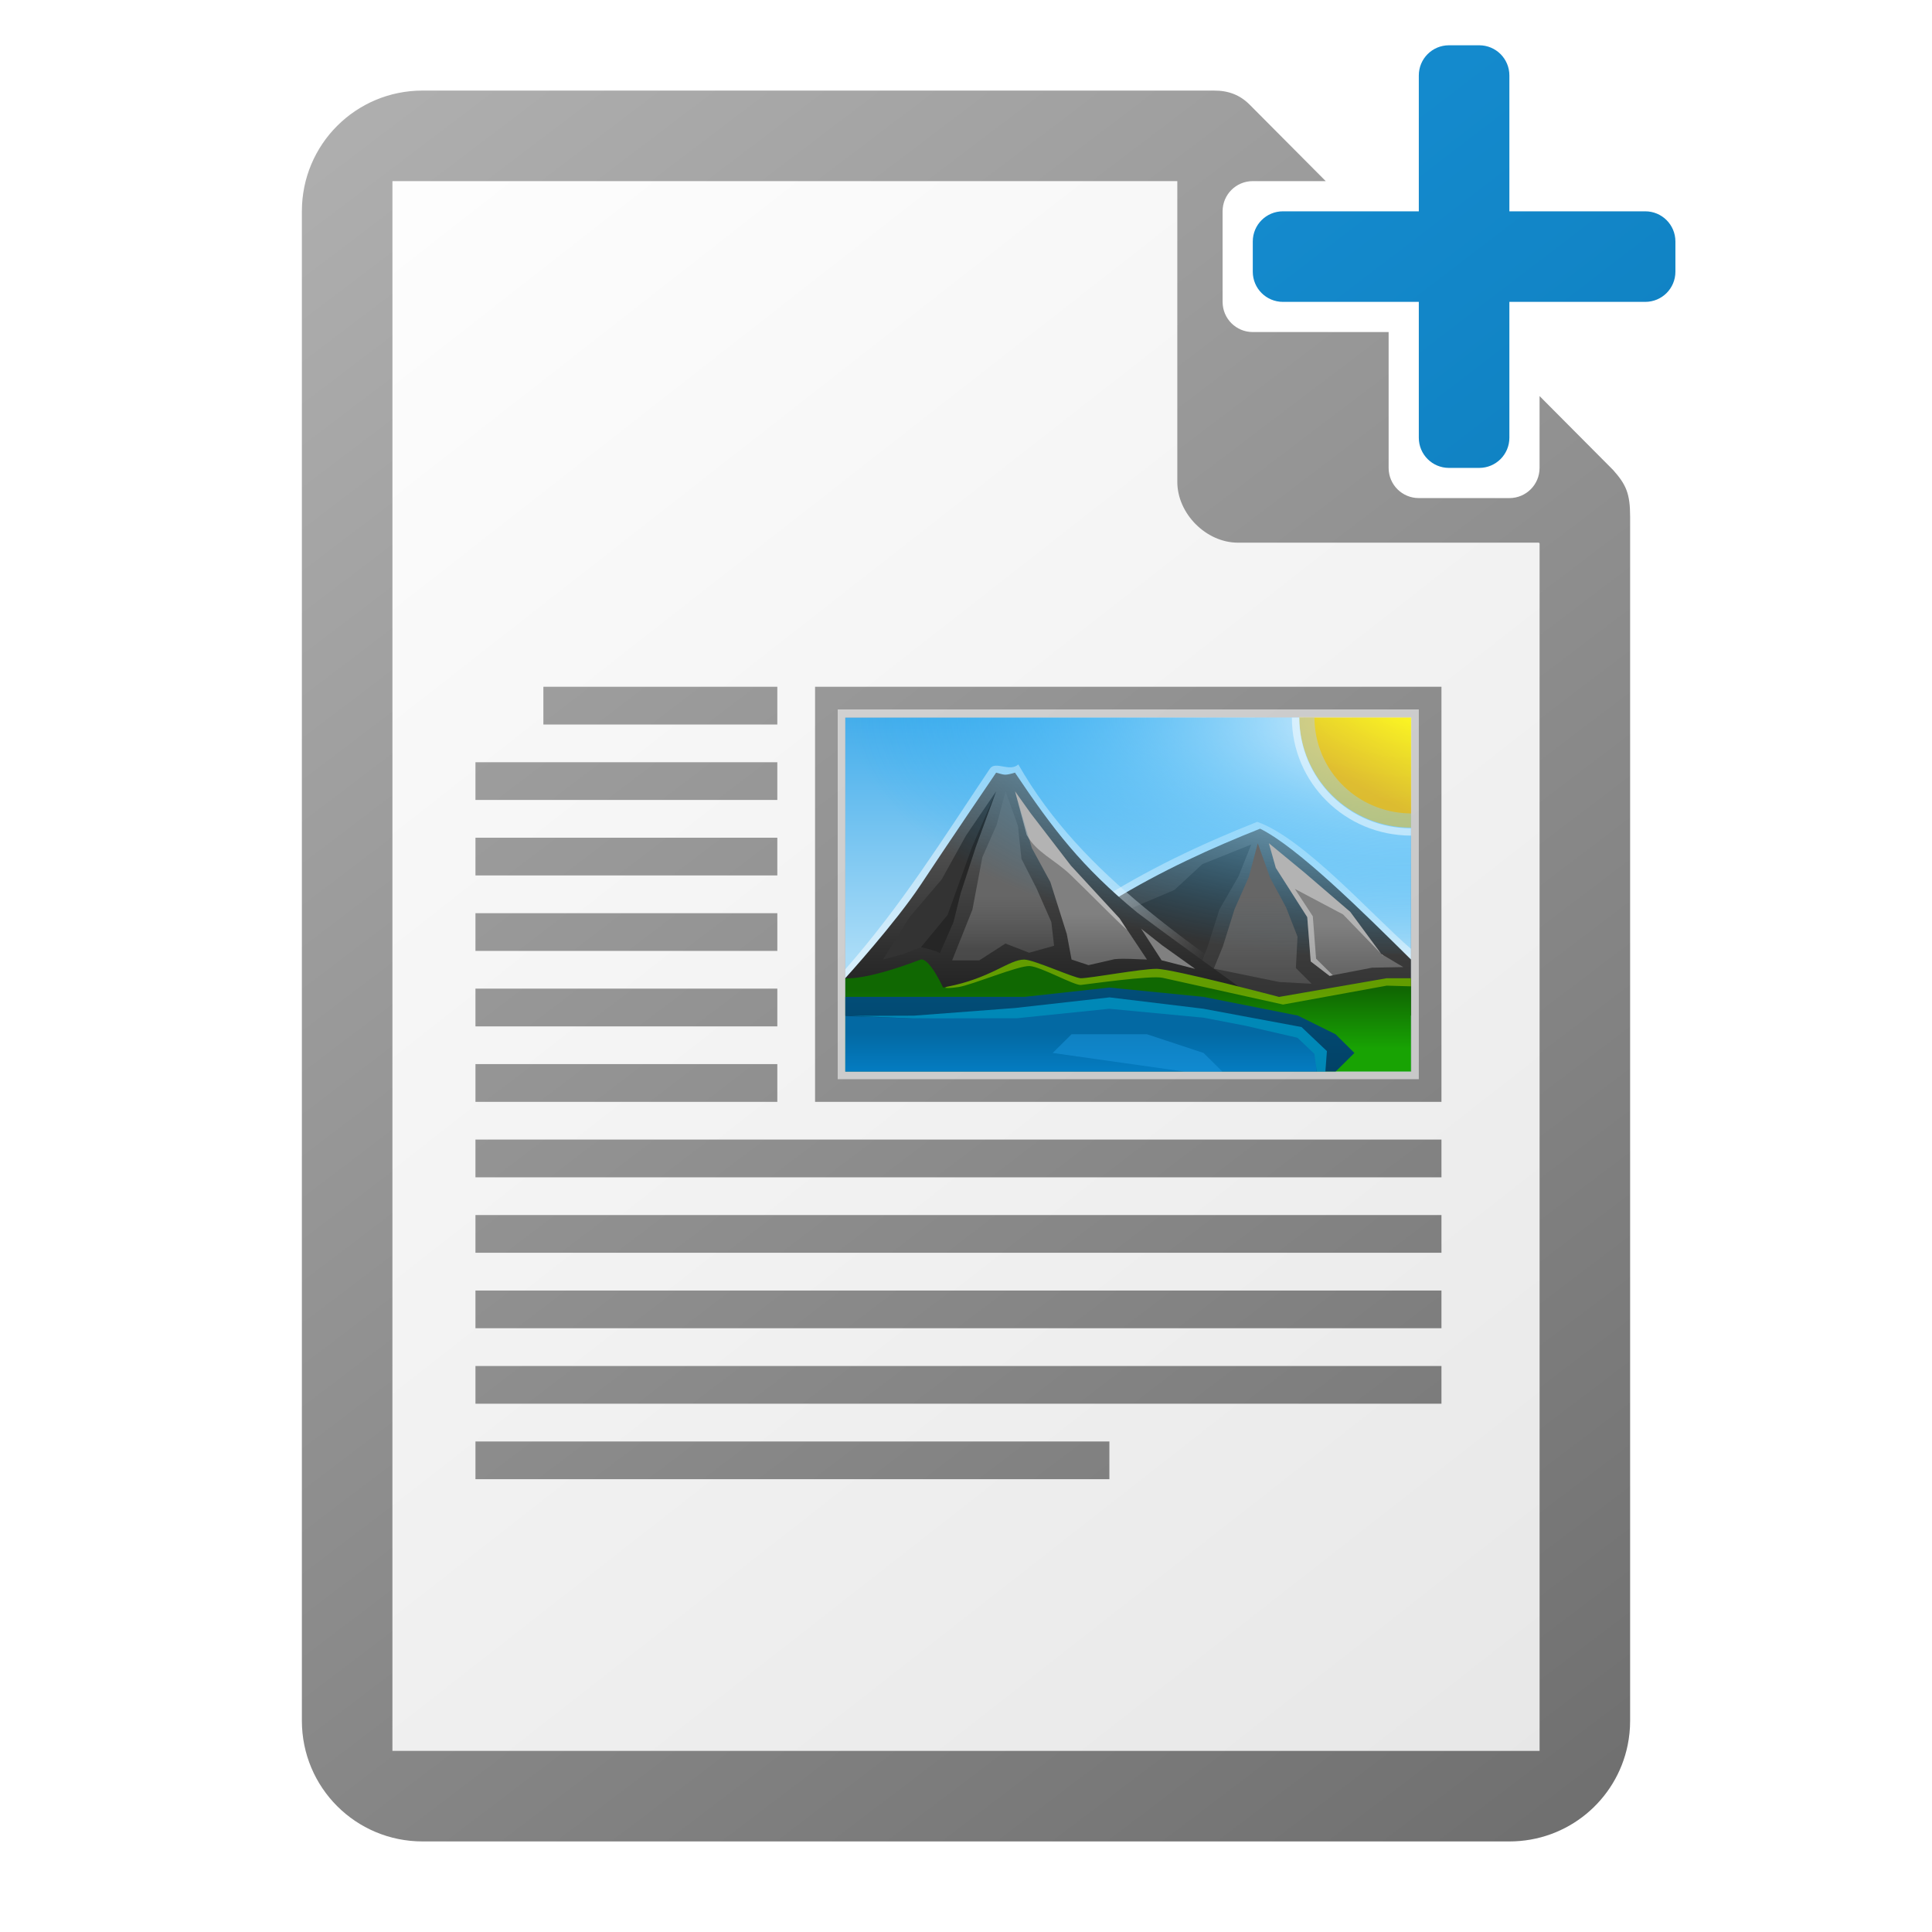<svg height="256" width="256" xmlns="http://www.w3.org/2000/svg" xmlns:xlink="http://www.w3.org/1999/xlink"><linearGradient id="a" gradientUnits="userSpaceOnUse" x1="217" x2="37" y1="246" y2="11"><stop offset="0" stop-color="#0369a3"/><stop offset="1" stop-color="#1c99e0"/></linearGradient><linearGradient id="b" gradientTransform="matrix(0 1.675 -2.735 0 3195.128 -644.074)" gradientUnits="userSpaceOnUse" x1="445.695" x2="441.388" y1="1103.578" y2="1099.82"><stop offset="0" stop-color="#e9b913"/><stop offset="1" stop-color="#ff0"/></linearGradient><linearGradient id="c" gradientTransform="matrix(.986 0 0 .977 -196.727 1657.679)" gradientUnits="userSpaceOnUse" x1="337.375" x2="337.375" y1="-1556.638" y2="-1550.512"><stop offset="0" stop-color="#0369a3"/><stop offset="1" stop-color="#047fc6"/></linearGradient><linearGradient id="d" gradientTransform="matrix(.986 0 0 .977 -706.242 127.336)" gradientUnits="userSpaceOnUse" x1="866.117" x2="866.117" xlink:href="#e" y1="-5.058" y2="1.412"/><linearGradient id="e"><stop offset="0" stop-color="#808080"/><stop offset="1" stop-color="#666"/></linearGradient><linearGradient id="f" gradientTransform="matrix(.986 0 0 .977 -706.242 127.336)" gradientUnits="userSpaceOnUse" x1="866.117" x2="866.117" xlink:href="#e" y1="-6.308" y2="-.088"/><linearGradient id="g" gradientTransform="matrix(.986 0 0 .977 -706.242 127.336)" gradientUnits="userSpaceOnUse" x1="853.942" x2="853.942" xlink:href="#h" y1="-8.721" y2="2.989"/><linearGradient id="h"><stop offset="0" stop-color="#666"/><stop offset="1" stop-color="#666" stop-opacity=".5"/></linearGradient><radialGradient id="i" cx="-1535.304" cy="-842.908" gradientTransform="matrix(0 3.241 7.481 0 6492.994 5070.691)" gradientUnits="userSpaceOnUse" r="10"><stop offset="0" stop-color="#fff"/><stop offset="1" stop-color="#00a8ff" stop-opacity="0"/></radialGradient><linearGradient id="j" gradientTransform="matrix(.986 0 0 .977 -706.242 127.336)" gradientUnits="userSpaceOnUse" x1="853.942" x2="853.942" xlink:href="#h" y1="-8.721" y2="-1.764"/><linearGradient id="k" gradientTransform="matrix(8.745 0 0 7.924 -2905.121 -9189.738)" gradientUnits="userSpaceOnUse" x1="345" x2="345" y1="1173" y2="1178"><stop offset="0" stop-color="#0369a3"/><stop offset="1" stop-color="#023f62"/></linearGradient><linearGradient id="l" gradientTransform="matrix(.986 0 0 .977 -196.727 1657.679)" gradientUnits="userSpaceOnUse" x1="356.544" x2="356.544" y1="-1554.465" y2="-1562.367"><stop offset="0" stop-color="#18a303"/><stop offset="1" stop-color="#106802"/></linearGradient><linearGradient id="m" gradientTransform="matrix(8.745 0 0 7.924 -2905.121 -9199.611)" gradientUnits="userSpaceOnUse" x1="345" x2="345" y1="1173.911" y2="1178"><stop offset="0" stop-color="#666"/><stop offset="1" stop-color="#1a1a1a"/></linearGradient><linearGradient id="n" gradientTransform="matrix(.986 0 0 .977 -196.727 1657.679)" gradientUnits="userSpaceOnUse" x1="346.696" x2="361.368" y1="-1576.519" y2="-1566.796"><stop offset="0" stop-color="#fff"/><stop offset="1" stop-color="#fff" stop-opacity="0"/></linearGradient><linearGradient id="o" gradientTransform="matrix(-8.745 0 0 7.924 3204.084 -9202.054)" gradientUnits="userSpaceOnUse" x1="345" x2="345" y1="1173" y2="1178"><stop offset="0" stop-color="#666"/><stop offset="1" stop-color="#333"/></linearGradient><linearGradient id="p" gradientTransform="matrix(9.684 0 0 7.82 -2039.098 4643.279)" gradientUnits="userSpaceOnUse" x1="230" x2="230" y1="-581.638" y2="-577.573"><stop offset="0" stop-color="#44adeb"/><stop offset="1" stop-color="#aadcf7"/></linearGradient><linearGradient id="q" gradientUnits="userSpaceOnUse" x1="216" x2="40" y1="244" y2="12"><stop offset="0" stop-color="#6e6e6e"/><stop offset="1" stop-color="#b0b0b0"/></linearGradient><linearGradient id="r" gradientUnits="userSpaceOnUse" x1="217" x2="37" y1="241" y2="11"><stop offset="0" stop-color="#e6e6e6"/><stop offset="1" stop-color="#fff"/></linearGradient><path d="m52 24v208h152v-160l-6-6h-10c-2.216 0-4-1.784-4-4v-10l-8-8h-10c-2.216 0-4-1.784-4-4v-10l-6-6z" fill="url(#r)"/><path d="m56 12c-8.864 0-16 7.136-16 16v200c0 8.864 7.136 16 16 16h144c7.756 0 14.189-5.464 15.676-12.768.212-1.043.324-2.124.324-3.232v-159.531c0-3.098-.549-4.273-2.25-6.188l-9.75-9.801v9.52c0 2.216-1.784 4-4 4h-12c-2.216 0-4-1.784-4-4v-18h-18c-2.216 0-4-1.784-4-4v-12c0-2.216 1.784-4 4-4h9.666l-10.104-10.156c-.638-.633-1.332-1.095-2.109-1.398-.389-.152-.797-.264-1.23-.338s-.893-.109-1.379-.107zm-4 12h104v39.844c.001 4.227 3.826 8.062 8.031 8.062h39.875l.094.094v160h-152zm20 67v5h31v-5zm36 0v55h83v-55zm-45 10v5h40v-5zm0 10v5h40v-5zm0 10v5h40v-5zm0 10v5h40v-5zm0 10v5h40v-5zm0 10v5h128v-5zm0 10v5h128v-5zm0 10v5h128v-5zm0 10v5h128v-5zm0 10v5h84v-5z" fill="url(#q)"/><path d="m112 95.08h74.963v46.918h-74.963z" fill="url(#p)"/><path d="m166.589 108.899c-14.859 5.873-29.373 13.899-39.237 26.636 20.198 0 39.409-.966 59.608-.966v-8.839c-4.999-4.297-14.205-14.695-20.374-16.832z" fill="#fff" opacity=".5"/><path d="m166.973 109.808c4.997 2.476 13.681 11.099 19.986 17.333v7.429h-57.469c9.997-12.381 24.988-19.81 37.481-24.762z" fill="url(#o)"/><path d="m148.623 124.201.437-3.496 6.562-2.782 3.689-3.416 6.49-2.608-1.694 4.225-2.531 4.391-1.505 4.773-1.042 2.75-10.408-3.836z" fill="#333"/><path d="m131.173 101.842c-6.362 9.499-11.698 18.098-19.172 26.6l.069 6.876c16.551 0 43.886.215 60.438.215-13.865-9.975-28.974-19.139-37.574-34.24-1.184 1.044-2.998-.508-3.76.547z" fill="url(#n)" opacity=".5"/><path d="m150.731 120.951c-7.479-6.15-11.244-11.143-16.241-18.572-1.46.437-1.405.271-2.497 0 0 0-6.686 9.843-9.995 14.857-3.31 5.014-9.997 12.38-9.997 12.38v4.952h57.469s-13.73-9.827-18.738-13.619z" fill="url(#m)"/><path d="m186.963 129.618h-3.221l-14.27 2.476s-14.101-3.714-16.223-3.714c-2.084 0-8.765 1.237-10.014 1.237-.876 0-6.247-2.476-7.516-2.476-2.095 0-4.51 2.629-10.756 3.714 0 0-1.795-3.947-2.966-3.714-7.496 2.864-9.997 2.476-9.997 2.476v12.38h74.96v-12.38z" fill="url(#l)"/><path d="m112 132.094v9.904h64.968l2.499-2.476-2.498-2.477-4.997-2.477-12.493-2.476-12.493-1.239-11.244 1.238h-14.992-8.745z" fill="url(#k)"/><path d="m116.999 127.142 3.561-5.663 4.219-4.95 3.222-5.816 3.991-5.858-2.708 7.397-1.983 6.094-.96 3.844-1.791 4.096c-.72-.521-1.631-.541-2.453-.804l-2.346.911-2.754.749z" fill="#333"/><path d="m126.164 127.251 2.688-6.725 1.312-6.94 1.894-4.284 1.184-4.447 1.641 4.574.466 4.369 1.986 3.893 1.97 4.472.368 3.157-3.307.922-3.143-1.215-3.474 2.233h-3.584z" fill="url(#j)"/><path d="m158.371 128.384-4.377-3.126-2.795-2.209 2.716 4.191 4.458 1.144z" fill="#808080"/><path d="m186.963 126.359v-31.279l-74.963-.08v31.359z" fill="url(#i)"/><path d="m186.963 109.662a14.795 14.662 0 0 1 -14.795-14.662h14.795z" fill="#e9b913" opacity=".5"/><path d="m162.037 125.402 1.545-4.928 1.896-4.284 1.184-4.445 1.641 4.574 2.107 3.904 1.519 3.892-.217 4.162 2.085 2.075-4.295-.231-8.667-1.776 1.203-2.942z" fill="url(#g)"/><path d="m151.981 127.142-3.64-5.464-6.451-6.972-5.336-6.955-2.064-2.895 2.237 7.517 2.452 4.506 2.176 6.885.631 3.378 2.247.746 3.433-.789c1.442-.142 2.883.024 4.316.042z" fill="url(#f)"/><path d="m185.946 128.147-2.934-1.75-4.109-5.579-6.042-5.176-4.718-3.9.909 3.258 4.17 6.52.458 5.879 2.505 1.906 5.622-1.082 4.14-.075z" fill="url(#d)"/><path d="m112.027 134.636-.026 7.362h62.468v-2.476l-2.498-2.477-12.493-2.477-12.494-1.237-12.493 1.237-13.521.369-8.941-.303z" fill="url(#c)"/><path d="m147.017 132.158-12.546 1.409-13.385 1.015-8.162.029 8.046.33 13.793-.02 12.221-1.253 12.515 1.183 5.567 1.075 6.855 1.583 2.249 2.137.31 2.353h1.14l.202-2.725-3.364-3.187-13.02-2.427-12.421-1.502z" fill="#0088b7"/><path d="m139.488 139.523 2.498-2.477h9.996l7.496 2.476 2.498 2.475h-4.999l-17.49-2.476z" fill="#1c99e0" opacity=".5"/><path d="m134.502 104.855 1.541 5.773c1.266 2.324 3.752 3.309 5.804 5.288 2.961 2.861 6.252 6.239 7.511 7.328l-1.016-1.558-6.444-6.994-5.332-6.934-2.065-2.901z" fill="#fff" opacity=".4"/><path d="m132.003 104.855-3.223 7.441-3.217 8.931-3.525 4.274c.507.112 2.077.485 2.508.797l1.785-4.094.957-3.848 2.002-6.109 2.712-7.393z" opacity=".25"/><path d="m135.702 127.153c-2.04 0-4.372 2.473-10.263 3.604l-.217.122c.108.036.481.103 1.789-.092 1.743-.259 7.95-2.866 9.43-2.78 1.484.086 5.91 2.59 6.782 2.504.872-.088 9.25-1.292 10.82-.948 1.568.347 15.966 3.544 15.966 3.544l13.747-2.504 3.206.092v-1.069h-3.235l-14.243 2.473s-14.121-3.724-16.242-3.724c-2.085 0-8.769 1.251-10.018 1.251-.876 0-6.25-2.473-7.521-2.473z" fill="#ff0" opacity=".35"/><path d="m186.997 107.78a12.824 12.708 0 0 1 -12.821-12.708h12.824z" fill="url(#b)" opacity=".74"/><g fill="#fff"><path d="m171.181 95.08c0 8.644 7.059 15.639 15.782 15.639v-.966c-8.184 0-14.807-6.563-14.807-14.674z" opacity=".5"/><path d="m168.129 111.727.925 3.269 4.162 6.537.461 5.865 2.498 1.924.431-.092-2.219-2.199-.432-5.62-2.379-3.626 6.387 3.382 5.055 5.223-4.099-5.559-6.041-5.193-4.748-3.91zm14.888 14.662.247.276-.062-.153z" opacity=".4"/><path d="m111 94v49h77v-49zm1 1.08h74.963l.037 46.92h-75z" opacity=".55"/></g><path d="m192 6c-2.216 0-4 1.784-4 4v18h-18c-2.216 0-4 1.784-4 4v4c0 2.216 1.784 4 4 4h18v18c0 2.216 1.784 4 4 4h4c2.216 0 4-1.784 4-4v-18h18c2.216 0 4-1.784 4-4v-4c0-2.216-1.784-4-4-4h-18v-18c0-2.216-1.784-4-4-4z" fill="url(#a)"/></svg>